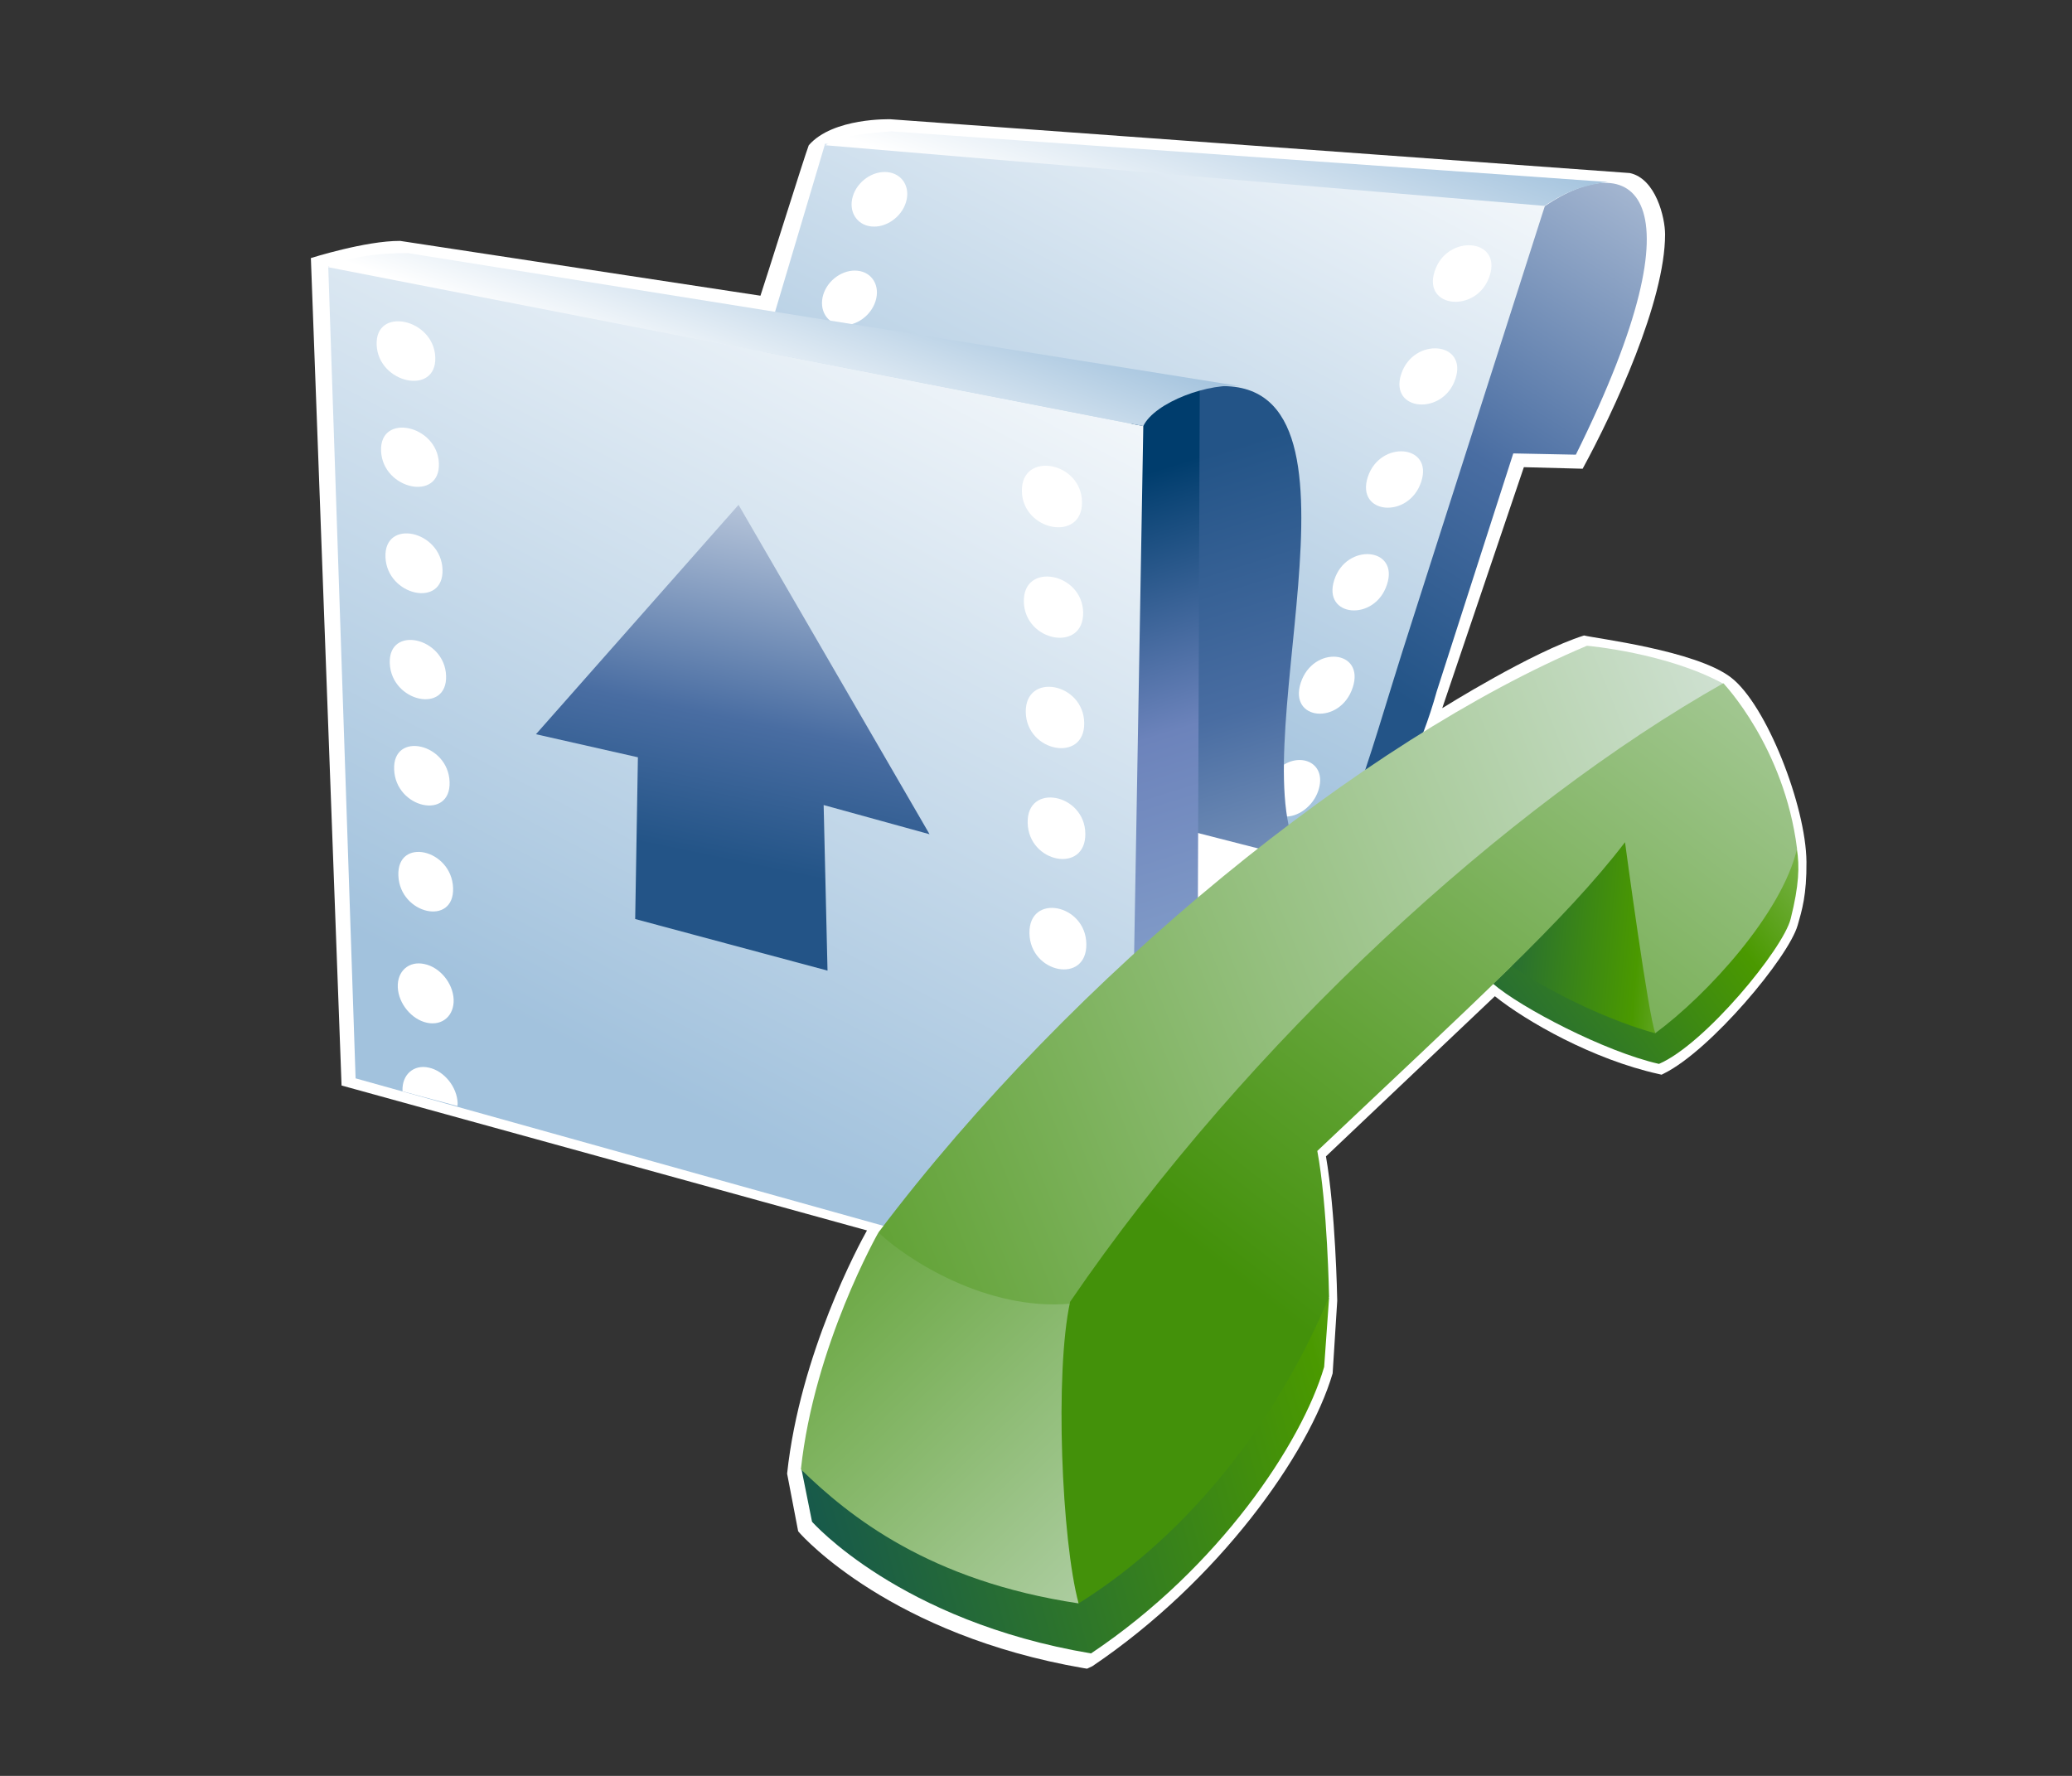 <?xml version="1.0" encoding="UTF-8"?>
<svg xmlns="http://www.w3.org/2000/svg" xmlns:xlink="http://www.w3.org/1999/xlink" contentScriptType="text/ecmascript" width="84" baseProfile="tiny" zoomAndPan="magnify" contentStyleType="text/css" viewBox="0 0 84 72" height="72" preserveAspectRatio="xMidYMid meet" version="1.1">
    <rect x="0" y="0" width="84" height="72" fill="#333333" stroke="none"/>
    <g>
        <g>
            <path fill="#ffffff" d="M 32.787 5.89 C 32.617 6.327 31.003 11.484 30.829 11.989 C 30.276 11.904 16.222 9.767 16.222 9.767 C 14.82 9.759 12.603 10.463 12.603 10.463 L 13.847 44.01 C 13.847 44.01 34.194 49.623 35.148 49.886 L 35.147 49.888 C 34.84 50.432 32.428 54.888 31.91 59.746 L 32.358 62.083 L 32.42 62.153 C 32.568 62.321 36.139 66.289 43.932 67.632 L 44.071 67.654 L 44.284 67.554 C 49.401 64.102 53.057 58.967 54.026 55.681 L 54.212 52.739 C 54.21 52.562 54.142 49.112 53.755 46.883 C 53.995 46.658 60.218 40.754 60.603 40.39 C 61.878 41.411 64.572 42.952 67.242 43.544 L 67.361 43.572 L 67.47 43.516 C 69.345 42.585 72.509 38.817 72.88 37.508 C 73.048 36.923 73.247 36.284 73.235 34.941 C 73.215 32.677 71.61 28.564 70.172 27.465 C 68.738 26.367 64.649 25.879 64.219 25.764 C 62.117 26.423 58.469 28.712 58.469 28.712 L 61.778 18.941 L 64.161 19.004 C 65.436 16.664 67.503 12.217 67.503 9.501 C 67.503 8.824 67.128 7.242 66.073 7.016 L 36.101 4.835 C 36.101 4.835 33.766 4.76 32.787 5.89 z "/>
            <linearGradient x1="-688.587" gradientTransform="matrix(1.19 0 0 -1.19 875.673 1351.901)" y1="1137.774" x2="-701.668" gradientUnits="userSpaceOnUse" y2="1112.925" xlink:type="simple" xlink:actuate="onLoad" id="XMLID_15_" xlink:show="other">
                <stop stop-color="#ffffff" offset="0"/>
                <stop stop-color="#ffffff" offset="0.05"/>
                <stop stop-color="#a2c2dd" offset="1"/>
            </linearGradient>
            <path fill="url(#XMLID_15_)" d="M 62.613 8.29 L 33.45 5.828 L 27.615 25.428 L 52.793 34.856 C 58.193 33.979 62.613 8.29 62.613 8.29 z "/>
            <linearGradient x1="-673.378" gradientTransform="matrix(1.19 0 0 -1.19 875.673 1351.901)" y1="1137.826" x2="-689.286" gradientUnits="userSpaceOnUse" y2="1112.643" xlink:type="simple" xlink:actuate="onLoad" id="XMLID_16_" xlink:show="other">
                <stop stop-color="#ffffff" offset="0"/>
                <stop stop-color="#496da2" offset="0.71"/>
                <stop stop-color="#235487" offset="0.99"/>
                <stop stop-color="#235487" offset="1"/>
            </linearGradient>
            <path fill="url(#XMLID_16_)" d="M 62.627 8.357 L 57.213 25.288 C 55.115 31.792 54.609 34.826 52.639 34.851 C 54.541 35.182 56.973 32.602 58.244 28.037 L 61.349 18.383 L 63.886 18.434 C 69.236 7.647 66.117 5.983 62.627 8.357 z "/>
            <linearGradient x1="-695.386" gradientTransform="matrix(1.19 0 0 -1.19 875.673 1351.901)" y1="1126.648" x2="-692.593" gradientUnits="userSpaceOnUse" y2="1134.244" xlink:type="simple" xlink:actuate="onLoad" id="XMLID_17_" xlink:show="other">
                <stop stop-color="#ffffff" offset="0"/>
                <stop stop-color="#ffffff" offset="0.05"/>
                <stop stop-color="#a2c2dd" offset="1"/>
            </linearGradient>
            <path fill="url(#XMLID_17_)" d="M 62.613 8.347 C 63.398 7.839 64.027 7.53 65.176 7.379 L 36.134 5.325 C 34.891 5.43 34.285 5.478 33.449 5.888 L 62.613 8.347 z "/>
            <path fill="#ffffff" d="M 35.983 6.979 C 35.386 6.914 34.754 7.354 34.573 7.961 C 34.391 8.567 34.726 9.117 35.32 9.181 C 35.913 9.246 36.544 8.808 36.729 8.198 C 36.916 7.589 36.583 7.044 35.983 6.979 z "/>
            <path fill="#ffffff" d="M 34.77 10.977 C 34.182 10.911 33.553 11.348 33.373 11.955 C 33.193 12.561 33.519 13.113 34.103 13.182 C 34.691 13.244 35.314 12.806 35.498 12.197 C 35.687 11.588 35.359 11.04 34.77 10.977 z "/>
            <path fill="#ffffff" d="M 58.16 11.004 C 57.668 12.519 59.896 12.704 60.39 11.187 C 60.902 9.658 58.65 9.471 58.16 11.004 z "/>
            <path fill="#ffffff" d="M 56.803 15.173 C 56.315 16.68 58.512 16.865 59.004 15.359 C 59.508 13.84 57.297 13.653 56.803 15.173 z "/>
            <path fill="#ffffff" d="M 55.449 19.345 C 54.961 20.867 57.119 21.053 57.617 19.531 C 58.117 18.018 55.941 17.828 55.449 19.345 z "/>
            <path fill="#ffffff" d="M 54.092 23.514 C 53.6 25.027 55.735 25.218 56.227 23.704 C 56.736 22.187 54.578 21.994 54.092 23.514 z "/>
            <path fill="#ffffff" d="M 52.732 27.685 C 52.238 29.216 54.332 29.412 54.839 27.877 C 55.348 26.342 53.234 26.146 52.732 27.685 z "/>
            <path fill="#ffffff" d="M 51.941 31.075 L 52.031 33.102 C 52.603 33.161 53.234 32.689 53.445 32.056 C 53.811 30.953 52.754 30.473 51.941 31.075 z "/>
            <linearGradient x1="-686.534" gradientTransform="matrix(1.19 0 0 -1.19 875.673 1351.901)" y1="1091.013" x2="-695.802" gradientUnits="userSpaceOnUse" y2="1120.569" xlink:type="simple" xlink:actuate="onLoad" id="XMLID_18_" xlink:show="other">
                <stop stop-color="#ffffff" offset="0"/>
                <stop stop-color="#496da2" offset="0.71"/>
                <stop stop-color="#235487" offset="0.99"/>
                <stop stop-color="#235487" offset="1"/>
            </linearGradient>
            <path fill="url(#XMLID_18_)" d="M 49.479 15.656 C 56.17 15.501 50.081 30.933 52.793 34.856 L 47.15 33.411 C 47.15 33.411 44.744 14.795 49.479 15.656 z "/>
            <linearGradient x1="-690.539" gradientTransform="matrix(1.19 0 0 -1.19 875.673 1351.901)" y1="1089.752" x2="-699.806" gradientUnits="userSpaceOnUse" y2="1119.307" xlink:type="simple" xlink:actuate="onLoad" id="XMLID_19_" xlink:show="other">
                <stop stop-color="#a2c2dd" offset="0"/>
                <stop stop-color="#a2c2dd" offset="0.1"/>
                <stop stop-color="#6c83bb" offset="0.71"/>
                <stop stop-color="#003d6d" offset="0.99"/>
                <stop stop-color="#003d6d" offset="1"/>
            </linearGradient>
            <polygon fill="url(#XMLID_19_)" points="45.744,52.469 45.877,16.494 48.639,15.786 48.514,49.917   "/>
            <linearGradient x1="-699.63" gradientTransform="matrix(1.19 0 0 -1.19 875.673 1351.901)" y1="1130.179" x2="-715.538" gradientUnits="userSpaceOnUse" y2="1099.959" xlink:type="simple" xlink:actuate="onLoad" id="XMLID_20_" xlink:show="other">
                <stop stop-color="#ffffff" offset="0"/>
                <stop stop-color="#ffffff" offset="0.05"/>
                <stop stop-color="#a2c2dd" offset="1"/>
            </linearGradient>
            <polygon fill="url(#XMLID_20_)" points="45.738,52.472 14.416,43.72 13.307,10.799 46.35,17.275   "/>
            <linearGradient x1="-709.912" gradientTransform="matrix(1.19 0 0 -1.19 875.673 1351.901)" y1="1121.543" x2="-707.493" gradientUnits="userSpaceOnUse" y2="1128.117" xlink:type="simple" xlink:actuate="onLoad" id="XMLID_21_" xlink:show="other">
                <stop stop-color="#ffffff" offset="0"/>
                <stop stop-color="#ffffff" offset="0.05"/>
                <stop stop-color="#a2c2dd" offset="1"/>
            </linearGradient>
            <path fill="url(#XMLID_21_)" d="M 46.35 17.275 C 46.803 16.315 49.047 15.471 50.362 15.671 L 16.543 10.262 C 15.291 10.252 13.992 10.448 13.282 10.829 L 46.35 17.275 z "/>
            <path fill="#ffffff" d="M 15.27 13.985 C 15.336 15.554 17.702 16.053 17.647 14.484 C 17.587 12.912 15.201 12.412 15.27 13.985 z "/>
            <path fill="#ffffff" d="M 15.449 18.289 C 15.518 19.851 17.853 20.349 17.793 18.785 C 17.735 17.224 15.377 16.727 15.449 18.289 z "/>
            <path fill="#ffffff" d="M 15.627 22.595 C 15.697 24.165 17.994 24.66 17.94 23.091 C 17.884 21.505 15.561 21.01 15.627 22.595 z "/>
            <path fill="#ffffff" d="M 15.802 26.898 C 15.87 28.463 18.14 28.961 18.085 27.396 C 18.028 25.83 15.734 25.335 15.802 26.898 z "/>
            <path fill="#ffffff" d="M 15.979 31.203 C 16.042 32.775 18.282 33.268 18.227 31.7 C 18.172 30.127 15.908 29.633 15.979 31.203 z "/>
            <path fill="#ffffff" d="M 16.15 35.503 C 16.215 37.068 18.419 37.565 18.369 36.001 C 18.31 34.421 16.086 33.925 16.15 35.503 z "/>
            <path fill="#ffffff" d="M 41.427 19.915 C 41.461 21.54 43.885 21.984 43.865 20.357 C 43.85 18.716 41.399 18.271 41.427 19.915 z "/>
            <path fill="#ffffff" d="M 41.507 24.392 C 41.536 26.02 43.931 26.464 43.912 24.836 C 43.887 23.213 41.473 22.769 41.507 24.392 z "/>
            <path fill="#ffffff" d="M 41.585 28.876 C 41.615 30.495 43.977 30.937 43.955 29.315 C 43.936 27.677 41.557 27.236 41.585 28.876 z "/>
            <path fill="#ffffff" d="M 41.662 33.354 C 41.689 34.991 44.02 35.437 44.0 33.799 C 43.98 32.17 41.627 31.727 41.662 33.354 z "/>
            <path fill="#ffffff" d="M 41.734 37.839 C 41.764 39.468 44.062 39.911 44.041 38.276 C 44.021 36.643 41.705 36.2 41.734 37.839 z "/>
            <path fill="#ffffff" d="M 17.206 39.085 C 16.58 38.947 16.095 39.373 16.127 40.031 C 16.155 40.688 16.687 41.333 17.31 41.466 C 17.935 41.6 18.416 41.176 18.391 40.52 C 18.362 39.857 17.834 39.214 17.206 39.085 z "/>
            <path fill="#ffffff" d="M 17.386 43.285 C 16.769 43.146 16.29 43.573 16.318 44.23 C 16.318 44.237 16.32 44.239 16.32 44.246 L 18.546 44.842 C 18.546 44.802 18.555 44.761 18.553 44.72 C 18.526 44.062 18.005 43.419 17.386 43.285 z "/>
            <linearGradient x1="-707.663" gradientTransform="matrix(1.19 0 0 -1.19 875.673 1351.901)" y1="1123.223" x2="-711.096" gradientUnits="userSpaceOnUse" y2="1106.542" xlink:type="simple" xlink:actuate="onLoad" id="XMLID_22_" xlink:show="other">
                <stop stop-color="#ffffff" offset="0"/>
                <stop stop-color="#496da2" offset="0.71"/>
                <stop stop-color="#235487" offset="0.99"/>
                <stop stop-color="#235487" offset="1"/>
            </linearGradient>
            <polygon fill="url(#XMLID_22_)" points="33.391,32.639 33.548,39.352 25.751,37.26 25.861,30.703 21.728,29.768 29.941,20.468     37.685,33.823   "/>
            <linearGradient x1="-667.574" gradientTransform="matrix(1.19 0 0 -1.19 875.673 1351.901)" y1="1111.502" x2="-689.018" gradientUnits="userSpaceOnUse" y2="1095.386" xlink:type="simple" xlink:actuate="onLoad" id="XMLID_23_" xlink:show="other">
                <stop stop-color="#e6eef4" offset="0"/>
                <stop stop-color="#4a9900" offset="0.44"/>
                <stop stop-color="#0e4e58" offset="0.94"/>
                <stop stop-color="#0e4e58" offset="1"/>
            </linearGradient>
            <path fill="url(#XMLID_23_)" d="M 72.848 34.423 L 61.268 39.169 L 60.526 39.881 C 61.643 40.85 65.075 42.643 67.256 43.134 C 69.117 42.333 72.293 38.468 72.594 37.254 C 72.938 35.888 72.957 35.112 72.848 34.423 z "/>
            <linearGradient x1="-673.432" gradientTransform="matrix(1.19 0 0 -1.19 875.673 1351.901)" y1="1103.34" x2="-688.496" gradientUnits="userSpaceOnUse" y2="1104.57" xlink:type="simple" xlink:actuate="onLoad" id="XMLID_24_" xlink:show="other">
                <stop stop-color="#e6eef4" offset="0"/>
                <stop stop-color="#4a9900" offset="0.44"/>
                <stop stop-color="#0e4e58" offset="0.94"/>
                <stop stop-color="#0e4e58" offset="1"/>
            </linearGradient>
            <path fill="url(#XMLID_24_)" d="M 66.059 33.698 L 60.963 38.95 C 63.002 40.372 65.443 41.439 67.117 41.897 L 66.059 33.698 z "/>
            <linearGradient x1="-672.125" gradientTransform="matrix(1.19 0 0 -1.19 875.673 1351.901)" y1="1091.51" x2="-713.141" gradientUnits="userSpaceOnUse" y2="1080.148" xlink:type="simple" xlink:actuate="onLoad" id="XMLID_25_" xlink:show="other">
                <stop stop-color="#e6eef4" offset="0"/>
                <stop stop-color="#4a9900" offset="0.44"/>
                <stop stop-color="#0e4e58" offset="0.94"/>
                <stop stop-color="#0e4e58" offset="1"/>
            </linearGradient>
            <path fill="url(#XMLID_25_)" d="M 53.883 52.601 L 32.494 59.573 L 32.92 61.695 C 32.92 61.695 36.461 65.729 44.231 67.035 C 49.426 63.56 52.78 58.495 53.682 55.42 L 53.883 52.601 z "/>
            <linearGradient x1="-690.751" gradientTransform="matrix(1.19 0 0 -1.19 875.673 1351.901)" y1="1075.179" x2="-713.658" gradientUnits="userSpaceOnUse" y2="1098.751" xlink:type="simple" xlink:actuate="onLoad" id="XMLID_26_" xlink:show="other">
                <stop stop-color="#dce8e4" offset="0"/>
                <stop stop-color="#43910a" offset="1"/>
            </linearGradient>
            <path fill="url(#XMLID_26_)" d="M 32.469 59.572 C 33.007 54.544 35.612 49.968 35.612 49.968 L 43.504 52.656 L 43.729 65.007 C 37.674 64.1 34.426 61.477 32.469 59.572 z "/>
            <linearGradient x1="-671.49" gradientTransform="matrix(1.19 0 0 -1.19 875.673 1351.901)" y1="1109.95" x2="-715.696" gradientUnits="userSpaceOnUse" y2="1092.239" xlink:type="simple" xlink:actuate="onLoad" id="XMLID_27_" xlink:show="other">
                <stop stop-color="#dce8e4" offset="0"/>
                <stop stop-color="#43910a" offset="1"/>
            </linearGradient>
            <path fill="url(#XMLID_27_)" d="M 35.612 49.969 C 36.801 51.096 40.024 53.152 43.377 52.856 L 69.91 27.746 C 67.597 26.462 64.336 26.181 64.336 26.181 C 55.309 29.988 43.572 39.415 35.612 49.969 z "/>
            <linearGradient x1="-666.402" gradientTransform="matrix(1.19 0 0 -1.19 875.673 1351.901)" y1="1124.773" x2="-692.333" gradientUnits="userSpaceOnUse" y2="1091.397" xlink:type="simple" xlink:actuate="onLoad" id="XMLID_28_" xlink:show="other">
                <stop stop-color="#dce8e4" offset="0"/>
                <stop stop-color="#43910a" offset="1"/>
            </linearGradient>
            <path fill="url(#XMLID_28_)" d="M 43.727 65.007 C 43.039 62.454 42.756 55.652 43.383 52.778 C 50.653 42.143 61.117 32.642 69.865 27.701 C 69.865 27.701 72.334 30.275 72.853 34.409 C 72.244 37.023 69.214 40.338 67.109 41.886 C 66.832 41.255 65.879 34.146 65.879 34.146 C 63.465 37.308 59.65 40.747 53.404 46.663 C 53.818 48.858 53.881 52.575 53.881 52.575 C 51.879 57.408 48.318 62.144 43.727 65.007 z "/>
        </g>
        <rect width="84" fill="none" height="72"/>
    </g>
</svg>
